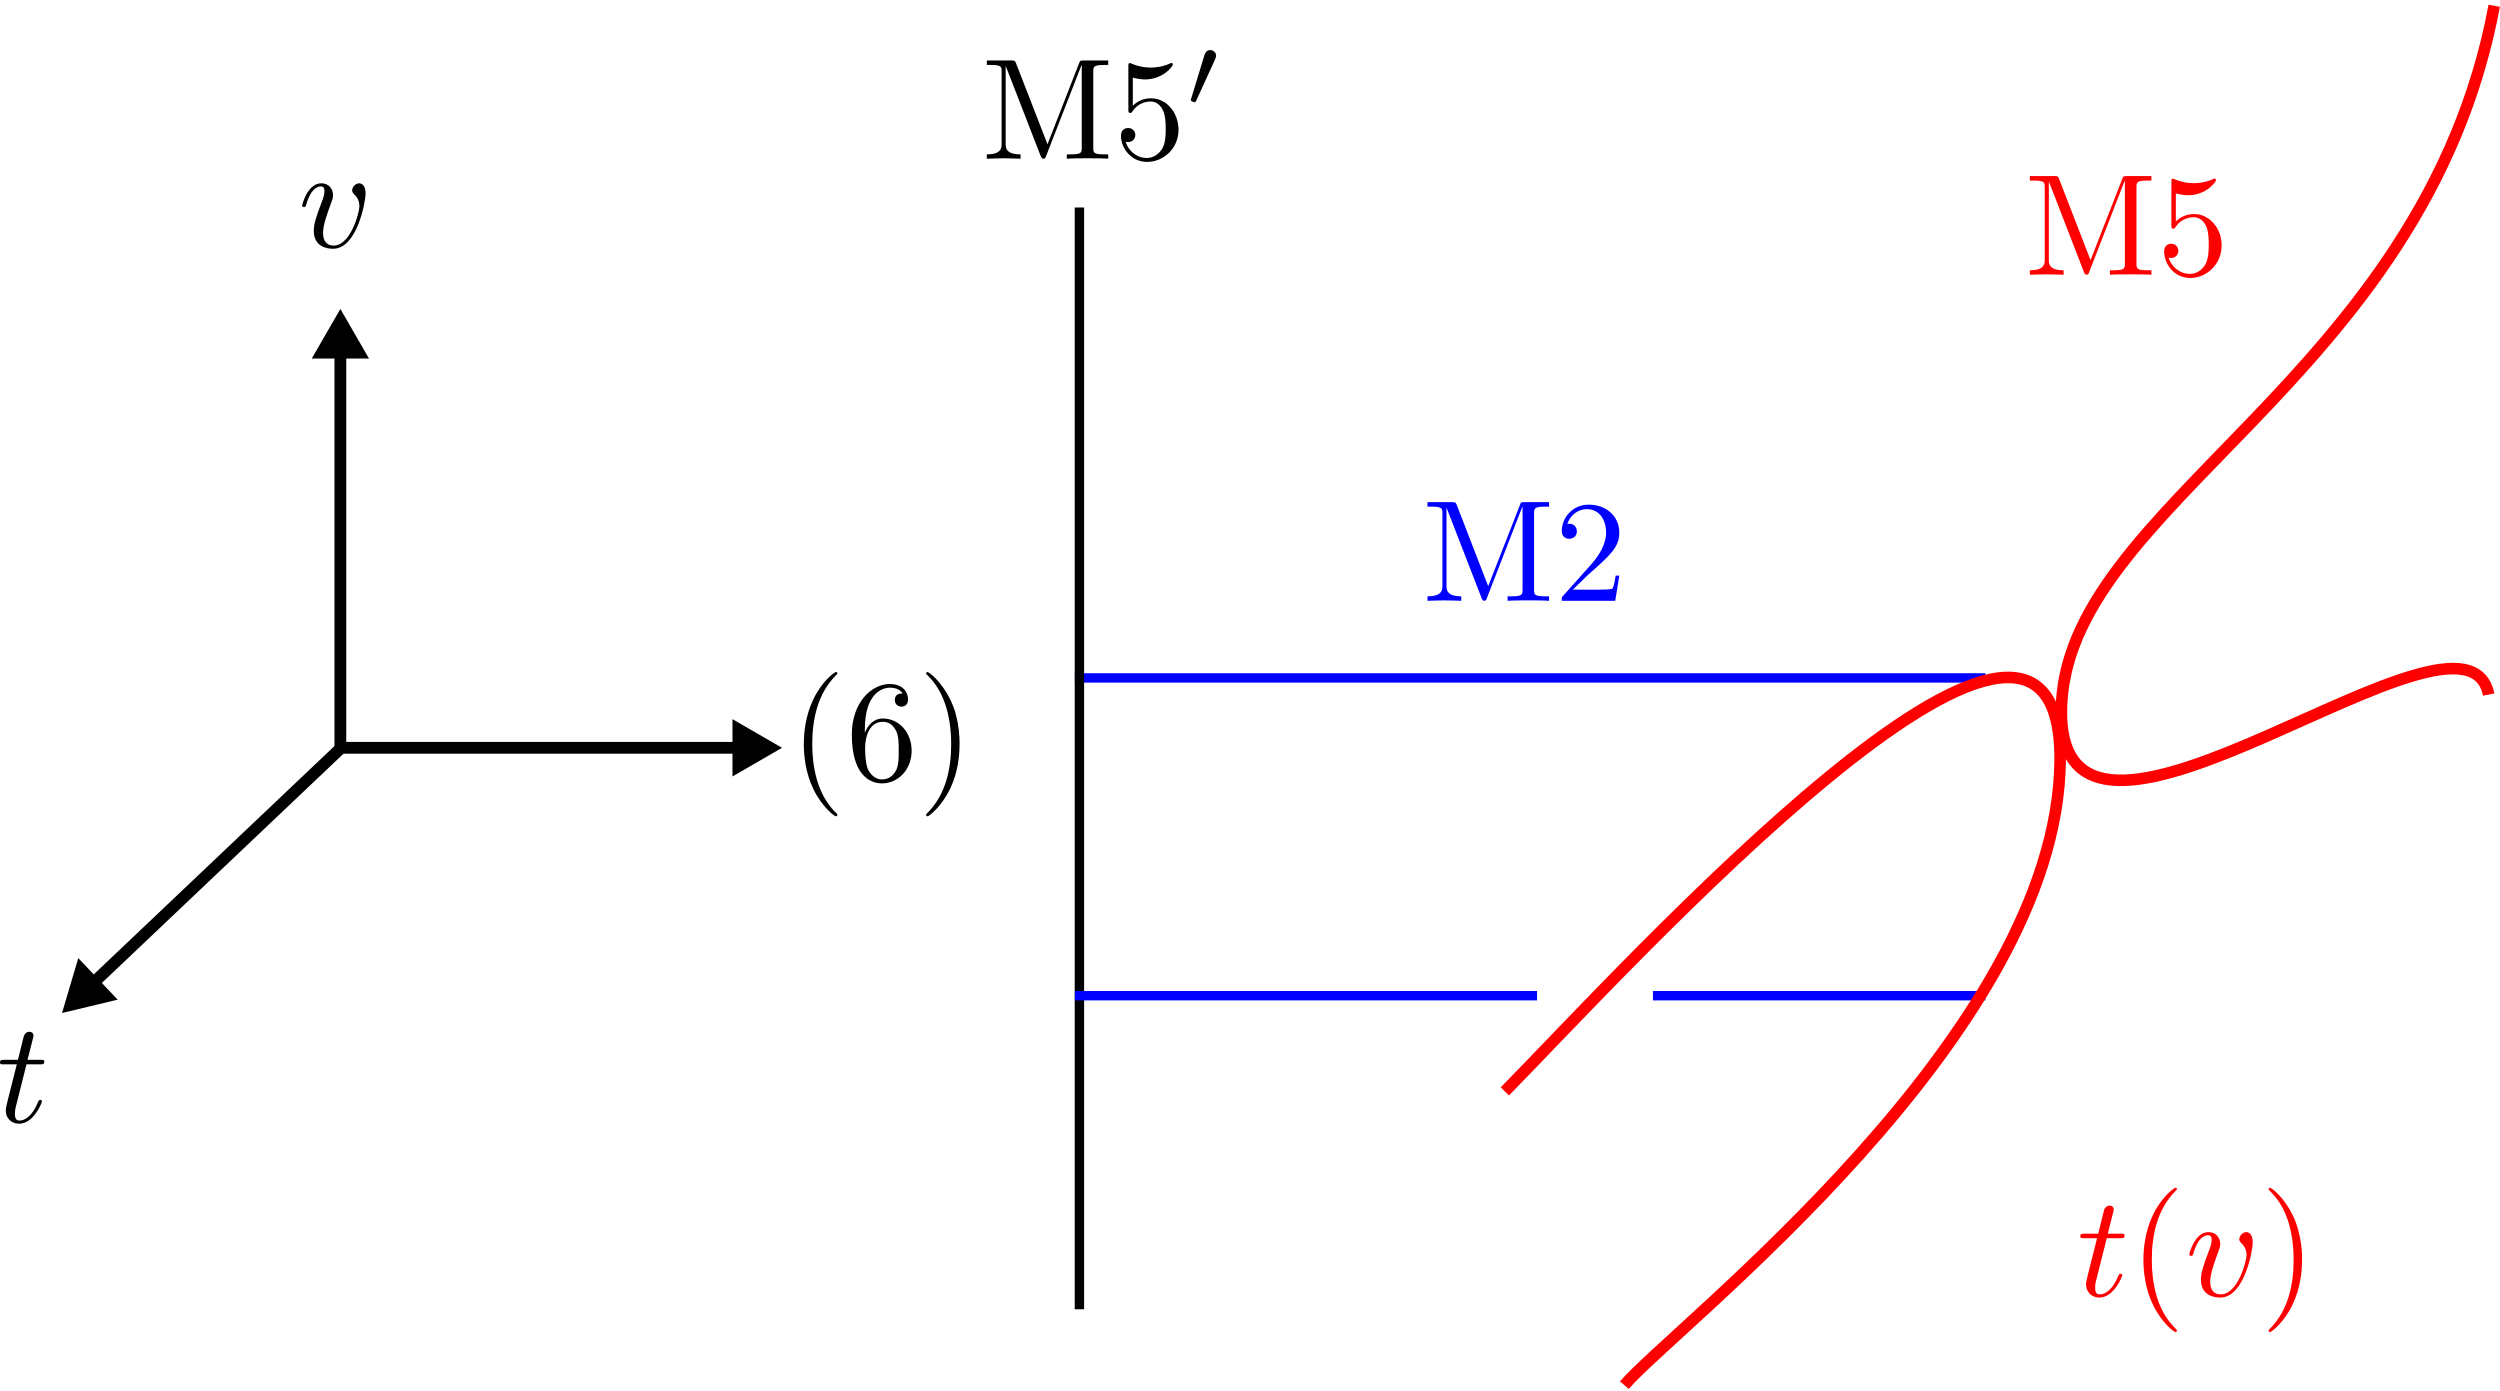 <?xml version="1.0" encoding="UTF-8"?>
<svg xmlns="http://www.w3.org/2000/svg" xmlns:xlink="http://www.w3.org/1999/xlink" width="172.575pt" height="96.016pt" viewBox="0 0 172.575 96.016" version="1.1">
<g id="surface1">
<path style="fill:none;stroke-width:0.649;stroke-linecap:butt;stroke-linejoin:miter;stroke:rgb(0%,0%,100%);stroke-opacity:1;stroke-miterlimit:4;" d="M 74.199 46.797 L 137.055 46.797 "/>
<path style="fill:none;stroke-width:0.649;stroke-linecap:butt;stroke-linejoin:miter;stroke:rgb(0%,0%,0%);stroke-opacity:1;stroke-miterlimit:4;" d="M 74.512 14.324 L 74.512 90.379 "/>
<path style="fill:none;stroke-width:0.649;stroke-linecap:butt;stroke-linejoin:miter;stroke:rgb(0%,0%,100%);stroke-opacity:1;stroke-miterlimit:4;" d="M 114.102 68.734 L 137.055 68.734 M 74.199 68.734 L 106.102 68.734 "/>
<path style=" stroke:none;fill-rule:nonzero;fill:rgb(100%,0%,0%);fill-opacity:1;" d="M 142.148 12.375 L 142.148 12.355 L 142.141 12.348 L 142.141 12.336 L 142.129 12.324 L 142.121 12.305 L 142.121 12.285 L 142.109 12.277 L 142.102 12.266 L 142.09 12.258 L 142.09 12.234 L 142.078 12.227 L 142.07 12.215 L 142.059 12.215 L 142.059 12.207 L 142.051 12.195 L 142.039 12.195 L 142.031 12.188 L 142.02 12.188 L 142.012 12.176 L 142 12.176 L 141.988 12.164 L 141.93 12.164 L 141.91 12.156 L 140.121 12.156 L 140.121 12.465 L 140.359 12.465 C 141.129 12.465 141.148 12.574 141.148 12.938 L 141.148 17.914 C 141.148 18.188 141.148 18.656 140.121 18.656 L 140.121 18.965 C 140.469 18.957 140.961 18.938 141.289 18.938 C 141.621 18.938 142.102 18.957 142.449 18.965 L 142.449 18.656 C 141.43 18.656 141.43 18.188 141.43 17.914 L 141.43 12.547 L 141.441 12.547 L 143.84 18.746 C 143.891 18.875 143.941 18.965 144.039 18.965 C 144.148 18.965 144.18 18.887 144.219 18.777 L 146.672 12.465 L 146.68 12.465 L 146.68 18.188 C 146.68 18.547 146.66 18.656 145.891 18.656 L 145.648 18.656 L 145.648 18.965 C 146.02 18.938 146.699 18.938 147.078 18.938 C 147.469 18.938 148.141 18.938 148.512 18.965 L 148.512 18.656 L 148.27 18.656 C 147.5 18.656 147.48 18.547 147.48 18.188 L 147.48 12.938 C 147.48 12.574 147.5 12.465 148.27 12.465 L 148.512 12.465 L 148.512 12.156 L 146.828 12.156 C 146.57 12.156 146.57 12.164 146.5 12.348 L 144.309 17.957 Z M 142.148 12.375 "/>
<path style=" stroke:none;fill-rule:nonzero;fill:rgb(100%,0%,0%);fill-opacity:1;" d="M 153.359 16.957 L 153.359 16.848 L 153.352 16.746 L 153.34 16.637 L 153.32 16.527 L 153.301 16.426 L 153.281 16.316 L 153.25 16.215 L 153.219 16.117 L 153.18 16.027 L 153.141 15.926 L 153.09 15.836 L 153.051 15.746 L 152.988 15.664 L 152.941 15.574 L 152.879 15.508 L 152.82 15.426 L 152.609 15.215 L 152.539 15.156 L 152.461 15.098 L 152.379 15.047 L 152.301 14.996 L 152.219 14.957 L 152.129 14.914 L 152.039 14.875 L 151.949 14.848 L 151.859 14.824 L 151.762 14.805 L 151.672 14.785 L 151.57 14.785 L 151.469 14.777 C 150.988 14.777 150.559 14.938 150.199 15.285 L 150.199 13.348 C 150.398 13.406 150.73 13.477 151.051 13.477 C 152.281 13.477 152.969 12.566 152.969 12.438 C 152.969 12.375 152.941 12.324 152.871 12.324 C 152.859 12.324 152.84 12.324 152.789 12.355 C 152.59 12.445 152.109 12.645 151.441 12.645 C 151.039 12.645 150.578 12.574 150.109 12.367 C 150.031 12.336 150.012 12.336 149.988 12.336 C 149.891 12.336 149.891 12.414 149.891 12.574 L 149.891 15.527 C 149.891 15.707 149.891 15.785 150.031 15.785 C 150.102 15.785 150.121 15.758 150.16 15.695 C 150.27 15.535 150.641 14.996 151.449 14.996 C 151.969 14.996 152.219 15.457 152.301 15.637 C 152.449 16.008 152.469 16.395 152.469 16.887 C 152.469 17.234 152.469 17.836 152.23 18.258 C 152 18.645 151.629 18.906 151.172 18.906 C 150.441 18.906 149.871 18.375 149.699 17.785 C 149.73 17.797 149.762 17.805 149.871 17.805 C 150.199 17.805 150.371 17.555 150.371 17.316 C 150.371 17.074 150.199 16.824 149.871 16.824 C 149.73 16.824 149.391 16.906 149.391 17.355 C 149.391 18.215 150.07 19.188 151.191 19.188 C 152.34 19.188 153.359 18.227 153.359 16.957 Z M 153.359 16.957 "/>
<path style=" stroke:none;fill-rule:nonzero;fill:rgb(0%,0%,100%);fill-opacity:1;" d="M 100.57 34.883 L 100.57 34.863 L 100.559 34.855 L 100.559 34.844 L 100.551 34.836 L 100.539 34.812 L 100.539 34.793 L 100.512 34.766 L 100.512 34.742 L 100.5 34.734 L 100.488 34.723 L 100.48 34.723 L 100.48 34.715 L 100.469 34.703 L 100.461 34.703 L 100.449 34.695 L 100.441 34.695 L 100.43 34.684 L 100.422 34.684 L 100.41 34.676 L 100.352 34.676 L 100.328 34.664 L 98.539 34.664 L 98.539 34.973 L 98.781 34.973 C 99.551 34.973 99.57 35.086 99.57 35.445 L 99.57 40.426 C 99.57 40.695 99.57 41.164 98.539 41.164 L 98.539 41.473 C 98.891 41.465 99.379 41.445 99.711 41.445 C 100.039 41.445 100.52 41.465 100.871 41.473 L 100.871 41.164 C 99.852 41.164 99.852 40.695 99.852 40.426 L 99.852 35.055 L 99.859 35.055 L 102.262 41.254 C 102.309 41.383 102.359 41.473 102.461 41.473 C 102.57 41.473 102.602 41.395 102.641 41.285 L 105.09 34.973 L 105.102 34.973 L 105.102 40.695 C 105.102 41.055 105.078 41.164 104.309 41.164 L 104.07 41.164 L 104.07 41.473 C 104.441 41.445 105.121 41.445 105.5 41.445 C 105.891 41.445 106.559 41.445 106.93 41.473 L 106.93 41.164 L 106.691 41.164 C 105.922 41.164 105.898 41.055 105.898 40.695 L 105.898 35.445 C 105.898 35.086 105.922 34.973 106.691 34.973 L 106.93 34.973 L 106.93 34.664 L 105.25 34.664 C 104.988 34.664 104.988 34.676 104.922 34.855 L 102.73 40.465 Z M 100.57 34.883 "/>
<path style=" stroke:none;fill-rule:nonzero;fill:rgb(0%,0%,100%);fill-opacity:1;" d="M 108.57 40.703 L 109.629 39.676 C 111.18 38.305 111.781 37.766 111.781 36.766 C 111.781 35.633 110.879 34.836 109.672 34.836 C 108.539 34.836 107.809 35.754 107.809 36.645 C 107.809 37.195 108.301 37.195 108.328 37.195 C 108.5 37.195 108.852 37.074 108.852 36.676 C 108.852 36.414 108.672 36.152 108.32 36.152 C 108.238 36.152 108.219 36.152 108.191 36.164 C 108.422 35.516 108.961 35.145 109.539 35.145 C 110.449 35.145 110.871 35.953 110.871 36.766 C 110.871 37.562 110.379 38.355 109.828 38.973 L 107.922 41.105 C 107.809 41.215 107.809 41.234 107.809 41.473 L 111.5 41.473 L 111.781 39.734 L 111.531 39.734 C 111.48 40.035 111.41 40.473 111.309 40.625 C 111.238 40.703 110.59 40.703 110.371 40.703 Z M 108.57 40.703 "/>
<path style="fill:none;stroke-width:0.813;stroke-linecap:butt;stroke-linejoin:miter;stroke:rgb(0%,0%,0%);stroke-opacity:1;stroke-miterlimit:4;" d="M 23.496 23.609 L 23.496 51.621 L 51.703 51.621 "/>
<path style="fill-rule:evenodd;fill:rgb(0%,0%,0%);fill-opacity:1;stroke-width:0.406;stroke-linecap:butt;stroke-linejoin:miter;stroke:rgb(0%,0%,0%);stroke-opacity:1;stroke-miterlimit:4;" d="M -21.734 23.496 L -24.547 25.121 L -24.547 21.871 Z M -21.734 23.496 " transform="matrix(-0,-1,1,-0,0,0)"/>
<path style="fill-rule:evenodd;fill:rgb(0%,0%,0%);fill-opacity:1;stroke-width:0.406;stroke-linecap:butt;stroke-linejoin:miter;stroke:rgb(0%,0%,0%);stroke-opacity:1;stroke-miterlimit:4;" d="M 53.578 51.621 L 50.766 53.246 L 50.766 49.996 Z M 53.578 51.621 "/>
<path style="fill:none;stroke-width:0.813;stroke-linecap:butt;stroke-linejoin:miter;stroke:rgb(0%,0%,0%);stroke-opacity:1;stroke-miterlimit:4;" d="M 5.922 68.344 L 23.859 51.328 "/>
<path style="fill-rule:evenodd;fill:rgb(0%,0%,0%);fill-opacity:1;stroke-width:0.295;stroke-linecap:butt;stroke-linejoin:miter;stroke:rgb(0%,0%,0%);stroke-opacity:1;stroke-miterlimit:4;" d="M 32.369 -38.931 L 30.329 -37.753 L 30.329 -40.108 Z M 32.369 -38.931 " transform="matrix(-1,0.949,-0.949,-1,0,0)"/>
<path style=" stroke:none;fill-rule:nonzero;fill:rgb(0%,0%,0%);fill-opacity:1;" d="M 57.801 56.25 L 57.801 56.219 L 57.789 56.219 L 57.789 56.199 L 57.781 56.199 L 57.781 56.188 L 57.77 56.188 L 57.77 56.18 L 57.762 56.168 L 57.762 56.16 L 57.75 56.16 L 57.75 56.148 L 57.738 56.141 L 57.73 56.141 L 57.73 56.129 L 57.719 56.129 L 57.719 56.121 L 57.711 56.121 L 57.711 56.109 L 57.66 56.059 L 57.648 56.051 L 57.648 56.039 L 57.641 56.039 L 57.629 56.031 C 56.391 54.77 56.07 52.891 56.07 51.371 C 56.07 49.629 56.449 47.898 57.672 46.648 C 57.801 46.531 57.801 46.508 57.801 46.488 C 57.801 46.41 57.762 46.391 57.699 46.391 C 57.602 46.391 56.699 47.059 56.121 48.328 C 55.609 49.418 55.488 50.531 55.488 51.371 C 55.488 52.141 55.602 53.348 56.148 54.469 C 56.738 55.699 57.602 56.348 57.699 56.348 C 57.762 56.348 57.801 56.32 57.801 56.25 Z M 57.801 56.25 "/>
<path style=" stroke:none;fill-rule:nonzero;fill:rgb(0%,0%,0%);fill-opacity:1;" d="M 59.699 50.59 L 59.699 50.348 C 59.699 47.828 60.93 47.469 61.441 47.469 C 61.68 47.469 62.102 47.531 62.309 47.871 C 62.172 47.871 61.77 47.871 61.77 48.32 C 61.77 48.629 62.012 48.781 62.23 48.781 C 62.391 48.781 62.68 48.688 62.68 48.301 C 62.68 47.699 62.25 47.219 61.422 47.219 C 60.141 47.219 58.801 48.508 58.801 50.711 C 58.801 53.371 59.949 54.078 60.879 54.078 C 61.988 54.078 62.93 53.141 62.93 51.82 C 62.93 50.559 62.051 49.598 60.941 49.598 L 60.93 49.828 C 61.09 49.828 61.551 49.828 61.859 50.449 C 62.039 50.82 62.039 51.328 62.039 51.82 C 62.039 52.289 62.039 52.789 61.871 53.148 C 61.57 53.75 61.109 53.801 60.879 53.801 C 60.25 53.801 59.949 53.199 59.891 53.051 C 59.719 52.578 59.719 51.781 59.719 51.609 C 59.719 50.828 60.031 49.828 60.93 49.828 L 60.941 49.598 C 60.262 49.598 59.891 50.109 59.699 50.59 Z M 59.699 50.59 "/>
<path style=" stroke:none;fill-rule:nonzero;fill:rgb(0%,0%,0%);fill-opacity:1;" d="M 66.238 51.371 L 66.238 51.141 L 66.23 51.059 L 66.23 50.891 L 66.211 50.711 L 66.199 50.531 L 66.18 50.34 L 66.148 50.141 L 66.121 49.938 L 66.078 49.738 L 66.031 49.531 L 65.98 49.32 L 65.922 49.109 L 65.852 48.898 L 65.77 48.68 L 65.719 48.578 L 65.68 48.469 L 65.629 48.359 L 65.578 48.258 C 64.98 47.031 64.129 46.391 64.031 46.391 C 63.969 46.391 63.93 46.43 63.93 46.488 C 63.93 46.508 63.93 46.531 64.121 46.711 C 65.09 47.699 65.66 49.281 65.66 51.371 C 65.66 53.07 65.289 54.82 64.059 56.078 C 63.93 56.199 63.93 56.219 63.93 56.25 C 63.93 56.309 63.969 56.348 64.031 56.348 C 64.129 56.348 65.02 55.668 65.609 54.398 C 66.121 53.309 66.238 52.199 66.238 51.371 Z M 66.238 51.371 "/>
<path style=" stroke:none;fill-rule:nonzero;fill:rgb(0%,0%,0%);fill-opacity:1;" d="M 25.238 13.352 L 25.23 13.332 L 25.23 13.191 L 25.219 13.172 L 25.219 13.133 L 25.211 13.09 L 25.199 13.051 L 25.191 13.02 L 25.18 12.98 L 25.172 12.953 L 25.16 12.922 L 25.141 12.891 L 25.129 12.871 L 25.109 12.84 L 25.102 12.82 L 25.078 12.801 L 25.07 12.781 L 25.051 12.762 L 25.031 12.75 L 25.012 12.73 L 25 12.723 L 24.98 12.711 L 24.961 12.703 L 24.922 12.68 L 24.898 12.672 L 24.891 12.672 L 24.871 12.66 L 24.828 12.66 L 24.809 12.652 L 24.801 12.652 C 24.551 12.652 24.309 12.91 24.309 13.133 C 24.309 13.262 24.359 13.32 24.469 13.43 C 24.68 13.633 24.809 13.891 24.809 14.25 C 24.809 14.672 24.199 16.953 23.031 16.953 C 22.52 16.953 22.301 16.602 22.301 16.082 C 22.301 15.52 22.57 14.801 22.871 13.973 C 22.941 13.801 22.988 13.66 22.988 13.473 C 22.988 13.02 22.68 12.652 22.18 12.652 C 21.238 12.652 20.859 14.102 20.859 14.191 C 20.859 14.293 20.961 14.293 20.98 14.293 C 21.078 14.293 21.09 14.27 21.141 14.113 C 21.43 13.102 21.859 12.871 22.148 12.871 C 22.23 12.871 22.398 12.871 22.398 13.191 C 22.398 13.441 22.301 13.711 22.23 13.891 C 21.789 15.043 21.66 15.5 21.66 15.93 C 21.66 17.012 22.539 17.172 22.988 17.172 C 24.672 17.172 25.238 13.871 25.238 13.352 Z M 25.238 13.352 "/>
<path style=" stroke:none;fill-rule:nonzero;fill:rgb(0%,0%,0%);fill-opacity:1;" d="M 1.828 73.473 L 2.762 73.473 C 2.961 73.473 3.059 73.473 3.059 73.27 C 3.059 73.16 2.961 73.16 2.781 73.16 L 1.898 73.16 C 2.262 71.75 2.309 71.551 2.309 71.492 C 2.309 71.32 2.191 71.223 2.02 71.223 C 1.988 71.223 1.719 71.23 1.629 71.582 L 1.238 73.16 L 0.301 73.16 C 0.102 73.16 0 73.16 0 73.352 C 0 73.473 0.078 73.473 0.281 73.473 L 1.16 73.473 C 0.441 76.301 0.398 76.473 0.398 76.652 C 0.398 77.191 0.781 77.57 1.32 77.57 C 2.328 77.57 2.898 76.113 2.898 76.031 C 2.898 75.93 2.82 75.93 2.781 75.93 C 2.691 75.93 2.68 75.961 2.629 76.07 C 2.199 77.113 1.68 77.352 1.34 77.352 C 1.129 77.352 1.031 77.223 1.031 76.891 C 1.031 76.652 1.051 76.582 1.09 76.41 Z M 1.828 73.473 "/>
<path style=" stroke:none;fill-rule:nonzero;fill:rgb(100%,0%,0%);fill-opacity:1;" d="M 145.43 85.473 L 146.359 85.473 C 146.559 85.473 146.66 85.473 146.66 85.27 C 146.66 85.16 146.559 85.16 146.379 85.16 L 145.5 85.16 C 145.859 83.75 145.91 83.551 145.91 83.492 C 145.91 83.32 145.789 83.223 145.621 83.223 C 145.59 83.223 145.32 83.23 145.23 83.582 L 144.84 85.16 L 143.898 85.16 C 143.699 85.16 143.602 85.16 143.602 85.352 C 143.602 85.473 143.68 85.473 143.879 85.473 L 144.762 85.473 C 144.039 88.301 144 88.473 144 88.652 C 144 89.191 144.379 89.57 144.922 89.57 C 145.93 89.57 146.5 88.109 146.5 88.031 C 146.5 87.93 146.422 87.93 146.379 87.93 C 146.289 87.93 146.281 87.961 146.23 88.07 C 145.801 89.109 145.281 89.352 144.941 89.352 C 144.73 89.352 144.629 89.223 144.629 88.891 C 144.629 88.652 144.648 88.582 144.691 88.41 Z M 145.43 85.473 "/>
<path style=" stroke:none;fill-rule:nonzero;fill:rgb(100%,0%,0%);fill-opacity:1;" d="M 150.27 91.852 L 150.27 91.82 L 150.262 91.82 L 150.262 91.801 L 150.25 91.801 L 150.25 91.793 L 150.238 91.793 L 150.238 91.781 L 150.23 91.77 L 150.23 91.762 L 150.219 91.762 L 150.219 91.75 L 150.211 91.742 L 150.199 91.742 L 150.199 91.73 L 150.191 91.73 L 150.191 91.723 L 150.18 91.723 L 150.18 91.711 L 150.121 91.652 L 150.121 91.641 L 150.109 91.641 L 150.102 91.633 C 148.852 90.371 148.539 88.492 148.539 86.973 C 148.539 85.23 148.922 83.5 150.141 82.25 C 150.27 82.133 150.27 82.109 150.27 82.09 C 150.27 82.012 150.23 81.992 150.172 81.992 C 150.07 81.992 149.172 82.66 148.59 83.93 C 148.078 85.02 147.961 86.133 147.961 86.973 C 147.961 87.742 148.07 88.953 148.621 90.07 C 149.211 91.301 150.07 91.953 150.172 91.953 C 150.23 91.953 150.27 91.922 150.27 91.852 Z M 150.27 91.852 "/>
<path style=" stroke:none;fill-rule:nonzero;fill:rgb(100%,0%,0%);fill-opacity:1;" d="M 155.512 85.75 L 155.5 85.73 L 155.5 85.59 L 155.488 85.57 L 155.488 85.531 L 155.48 85.492 L 155.469 85.453 L 155.461 85.422 L 155.449 85.383 L 155.441 85.352 L 155.43 85.32 L 155.41 85.293 L 155.398 85.27 L 155.379 85.242 L 155.371 85.223 L 155.352 85.203 L 155.34 85.18 L 155.32 85.16 L 155.301 85.152 L 155.27 85.121 L 155.25 85.109 L 155.23 85.102 L 155.211 85.09 L 155.191 85.082 L 155.172 85.07 L 155.16 85.07 L 155.141 85.062 L 155.102 85.062 L 155.078 85.051 L 155.07 85.051 C 154.82 85.051 154.578 85.312 154.578 85.531 C 154.578 85.66 154.629 85.723 154.738 85.832 C 154.949 86.031 155.078 86.293 155.078 86.652 C 155.078 87.07 154.469 89.352 153.301 89.352 C 152.789 89.352 152.57 89 152.57 88.48 C 152.57 87.922 152.84 87.203 153.141 86.371 C 153.211 86.203 153.262 86.062 153.262 85.871 C 153.262 85.422 152.949 85.051 152.449 85.051 C 151.512 85.051 151.129 86.5 151.129 86.59 C 151.129 86.691 151.23 86.691 151.25 86.691 C 151.352 86.691 151.359 86.672 151.41 86.512 C 151.699 85.5 152.129 85.27 152.422 85.27 C 152.5 85.27 152.672 85.27 152.672 85.59 C 152.672 85.84 152.57 86.109 152.5 86.293 C 152.059 87.441 151.93 87.902 151.93 88.332 C 151.93 89.41 152.809 89.57 153.262 89.57 C 154.941 89.57 155.512 86.27 155.512 85.75 Z M 155.512 85.75 "/>
<path style=" stroke:none;fill-rule:nonzero;fill:rgb(100%,0%,0%);fill-opacity:1;" d="M 158.91 86.973 L 158.91 86.66 L 158.898 86.492 L 158.891 86.312 L 158.871 86.133 L 158.852 85.941 L 158.789 85.543 L 158.75 85.34 L 158.699 85.133 L 158.648 84.922 L 158.59 84.711 L 158.52 84.5 L 158.441 84.281 L 158.398 84.18 L 158.352 84.07 L 158.301 83.961 L 158.25 83.859 C 157.66 82.633 156.801 81.992 156.699 81.992 C 156.641 81.992 156.602 82.031 156.602 82.09 C 156.602 82.109 156.602 82.133 156.789 82.312 C 157.77 83.301 158.328 84.883 158.328 86.973 C 158.328 88.672 157.961 90.422 156.73 91.68 C 156.602 91.801 156.602 91.82 156.602 91.852 C 156.602 91.91 156.641 91.953 156.699 91.953 C 156.801 91.953 157.699 91.27 158.281 90 C 158.789 88.91 158.91 87.801 158.91 86.973 Z M 158.91 86.973 "/>
<path style="fill:none;stroke-width:0.8;stroke-linecap:butt;stroke-linejoin:miter;stroke:rgb(100%,0%,0%);stroke-opacity:1;stroke-miterlimit:4;" d="M 103.879 75.34 C 112.203 66.871 142.383 33.555 142.211 52.504 C 142.039 71.457 115.605 91.559 112.129 95.617 "/>
<path style="fill:none;stroke-width:0.8;stroke-linecap:butt;stroke-linejoin:miter;stroke:rgb(100%,0%,0%);stroke-opacity:1;stroke-miterlimit:4;" d="M 172.176 0.398 C 167.328 26.387 142.297 34.836 142.297 49.168 C 142.297 63.5 170.145 39.684 171.793 47.945 "/>
<path style=" stroke:none;fill-rule:nonzero;fill:rgb(0%,0%,0%);fill-opacity:1;" d="M 70.148 4.395 L 70.148 4.387 L 70.141 4.375 L 70.141 4.367 L 70.129 4.355 L 70.129 4.336 L 70.121 4.324 L 70.109 4.305 L 70.102 4.297 L 70.102 4.277 L 70.09 4.266 L 70.078 4.258 L 70.078 4.246 L 70.07 4.234 L 70.059 4.227 L 70.051 4.227 L 70.039 4.215 L 70.039 4.207 L 70.031 4.207 L 70.02 4.195 L 70.012 4.195 L 70 4.188 L 69.969 4.188 L 69.949 4.176 L 68.121 4.176 L 68.121 4.484 L 68.359 4.484 C 69.121 4.484 69.141 4.598 69.141 4.945 L 69.141 9.914 C 69.141 10.188 69.141 10.656 68.121 10.656 L 68.121 10.957 C 68.469 10.945 68.961 10.926 69.281 10.926 C 69.609 10.926 70.102 10.945 70.449 10.957 L 70.449 10.656 C 69.422 10.656 69.422 10.188 69.422 9.914 L 69.422 4.566 L 69.43 4.566 L 71.828 10.746 C 71.879 10.875 71.93 10.957 72.031 10.957 C 72.141 10.957 72.172 10.887 72.211 10.777 L 74.66 4.484 L 74.672 4.484 L 74.672 10.188 C 74.672 10.547 74.648 10.656 73.879 10.656 L 73.641 10.656 L 73.641 10.957 C 74.012 10.926 74.691 10.926 75.078 10.926 C 75.461 10.926 76.129 10.926 76.5 10.957 L 76.5 10.656 L 76.262 10.656 C 75.488 10.656 75.469 10.547 75.469 10.188 L 75.469 4.945 C 75.469 4.598 75.488 4.484 76.262 4.484 L 76.5 4.484 L 76.5 4.176 L 74.82 4.176 C 74.559 4.176 74.559 4.188 74.488 4.367 L 72.309 9.957 Z M 70.148 4.395 "/>
<path style=" stroke:none;fill-rule:nonzero;fill:rgb(0%,0%,0%);fill-opacity:1;" d="M 81.352 8.965 L 81.352 8.855 L 81.328 8.637 L 81.309 8.535 L 81.289 8.426 L 81.27 8.324 L 81.238 8.227 L 81.211 8.125 L 81.172 8.027 L 81.129 7.938 L 81.09 7.848 L 81.039 7.758 L 80.988 7.664 L 80.871 7.508 L 80.809 7.438 L 80.738 7.355 L 80.609 7.227 L 80.531 7.164 L 80.461 7.105 L 80.379 7.055 L 80.289 7.008 L 80.211 6.965 L 80.121 6.926 L 80.039 6.887 L 79.941 6.855 L 79.762 6.816 L 79.66 6.797 L 79.559 6.797 L 79.461 6.785 C 78.98 6.785 78.559 6.945 78.199 7.297 L 78.199 5.355 C 78.398 5.414 78.719 5.484 79.039 5.484 C 80.27 5.484 80.961 4.586 80.961 4.457 C 80.961 4.395 80.93 4.348 80.859 4.348 C 80.852 4.348 80.828 4.348 80.781 4.375 C 80.59 4.465 80.102 4.664 79.43 4.664 C 79.031 4.664 78.578 4.598 78.109 4.387 C 78.031 4.355 78.012 4.355 77.988 4.355 C 77.891 4.355 77.891 4.438 77.891 4.598 L 77.891 7.535 C 77.891 7.715 77.891 7.797 78.031 7.797 C 78.102 7.797 78.121 7.766 78.16 7.707 C 78.27 7.547 78.641 7.008 79.441 7.008 C 79.961 7.008 80.211 7.465 80.289 7.645 C 80.449 8.008 80.469 8.395 80.469 8.895 C 80.469 9.246 80.469 9.836 80.23 10.258 C 79.988 10.645 79.621 10.906 79.16 10.906 C 78.441 10.906 77.871 10.375 77.699 9.785 C 77.73 9.797 77.762 9.805 77.871 9.805 C 78.199 9.805 78.371 9.555 78.371 9.324 C 78.371 9.086 78.199 8.836 77.871 8.836 C 77.73 8.836 77.379 8.906 77.379 9.367 C 77.379 10.215 78.07 11.176 79.18 11.176 C 80.34 11.176 81.352 10.227 81.352 8.965 Z M 81.352 8.965 "/>
<path style=" stroke:none;fill-rule:nonzero;fill:rgb(0%,0%,0%);fill-opacity:1;" d="M 83.891 4.066 L 83.891 4.055 L 83.898 4.047 L 83.898 4.027 L 83.91 4.016 L 83.91 4.008 L 83.922 3.996 L 83.922 3.965 L 83.93 3.965 L 83.93 3.938 L 83.941 3.938 L 83.941 3.887 L 83.949 3.887 L 83.949 3.848 C 83.949 3.625 83.75 3.457 83.539 3.457 C 83.27 3.457 83.191 3.676 83.148 3.785 L 82.23 6.797 C 82.23 6.805 82.199 6.906 82.199 6.906 C 82.199 6.996 82.422 7.055 82.469 7.055 C 82.52 7.055 82.531 7.047 82.578 6.945 Z M 83.891 4.066 "/>
</g>
</svg>
